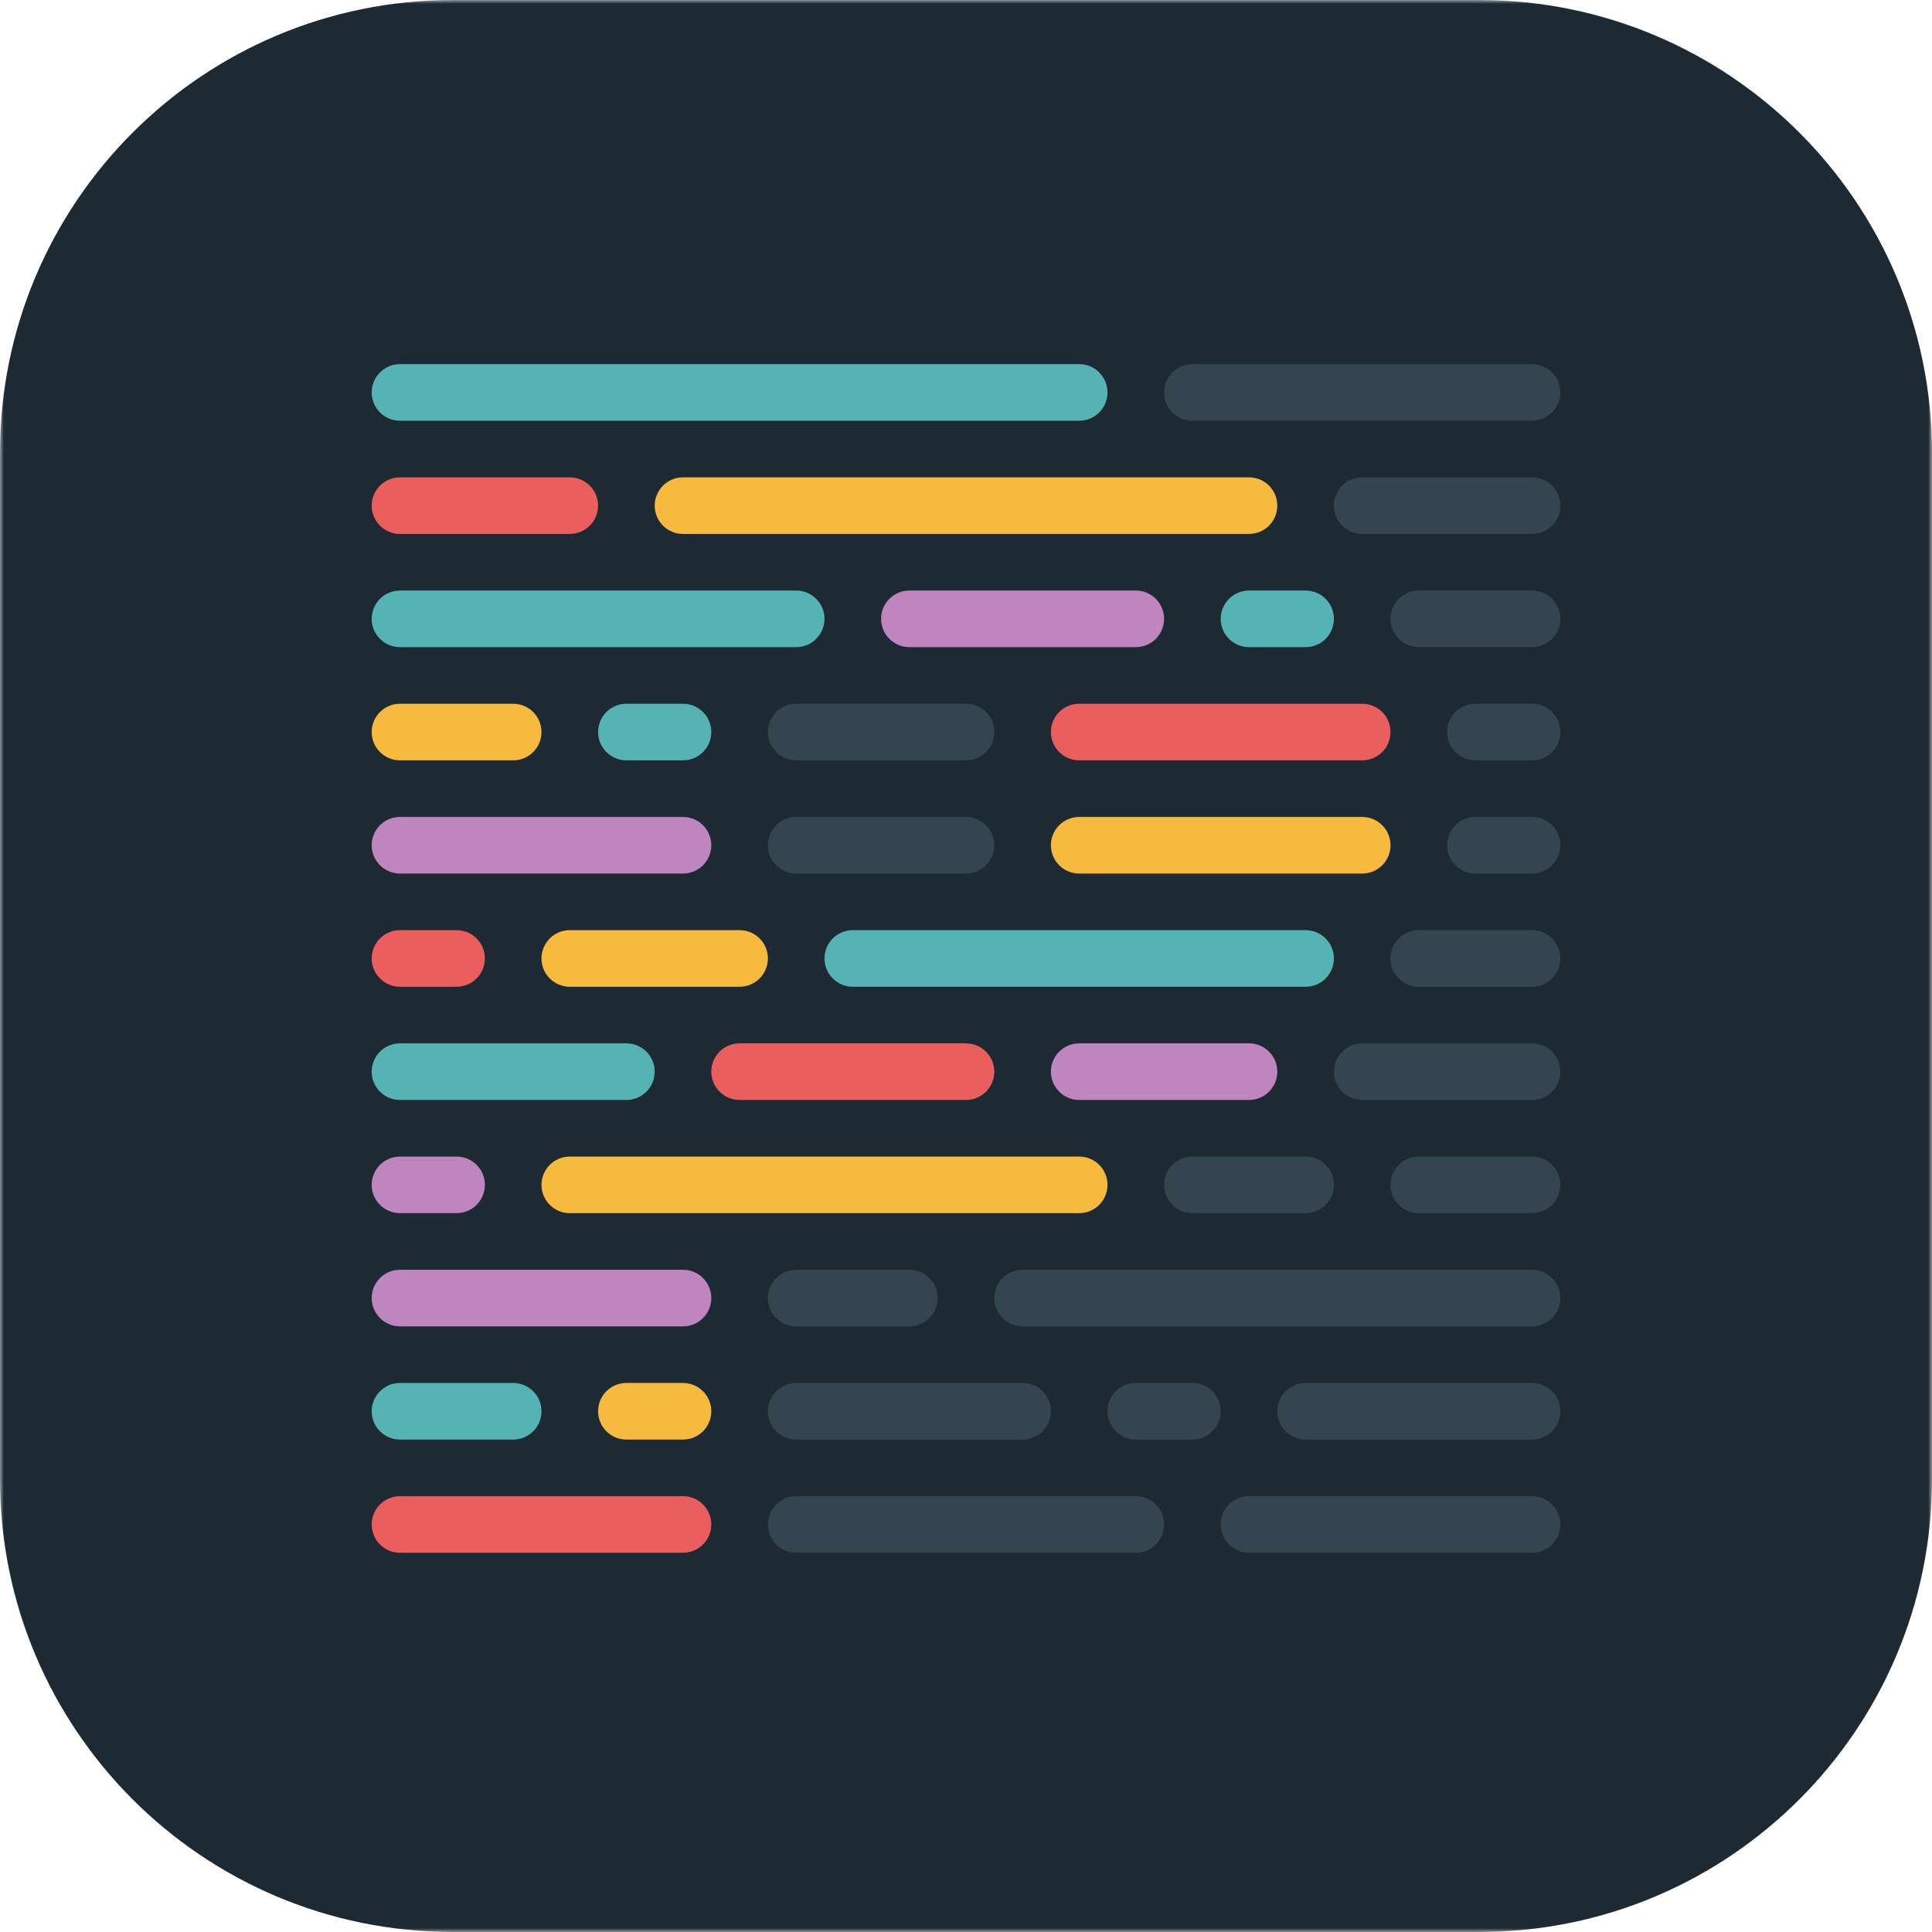 <svg width="256" height="256" viewBox="0 0 256 256" fill="none" xmlns="http://www.w3.org/2000/svg">
<g id="Arch-Dark 8" clip-path="url(#clip0_9_239)">
<g id="Clip path group">
<mask id="mask0_9_239" style="mask-type:luminance" maskUnits="userSpaceOnUse" x="0" y="0" width="256" height="256">
<g id="clip0_33_628">
<path id="Vector" d="M256 0H0V256H256V0Z" fill="white"/>
</g>
</mask>
<g mask="url(#mask0_9_239)">
<g id="Group">
<path id="Vector_2" d="M196 0H60C26.863 0 0 26.863 0 60V196C0 229.137 26.863 256 60 256H196C229.137 256 256 229.137 256 196V60C256 26.863 229.137 0 196 0Z" fill="#1D2A33"/>
</g>
</g>
</g>
<g id="Frame">
<g id="Group_2">
<path id="Vector_3" d="M173 78.25H165.5C163.429 78.25 161.75 79.929 161.75 82C161.75 84.071 163.429 85.75 165.5 85.75H173C175.071 85.75 176.75 84.071 176.75 82C176.75 79.929 175.071 78.25 173 78.25Z" fill="#56B3B4"/>
<path id="Vector_4" d="M90.5 198.25H53C50.929 198.25 49.25 199.929 49.25 202C49.25 204.071 50.929 205.75 53 205.75H90.5C92.571 205.75 94.25 204.071 94.25 202C94.25 199.929 92.571 198.25 90.5 198.25Z" fill="#EA5E5E"/>
<path id="Vector_5" d="M165.5 138.25H143C140.929 138.25 139.25 139.929 139.25 142C139.25 144.071 140.929 145.75 143 145.75H165.5C167.571 145.75 169.25 144.071 169.25 142C169.25 139.929 167.571 138.25 165.5 138.25Z" fill="#BF85BF"/>
<path id="Vector_6" d="M128 138.25H98C95.929 138.25 94.25 139.929 94.25 142C94.25 144.071 95.929 145.75 98 145.75H128C130.071 145.75 131.75 144.071 131.75 142C131.75 139.929 130.071 138.25 128 138.25Z" fill="#EA5E5E"/>
<path id="Vector_7" d="M83 138.25H53C50.929 138.25 49.25 139.929 49.25 142C49.25 144.071 50.929 145.75 53 145.75H83C85.071 145.75 86.75 144.071 86.75 142C86.75 139.929 85.071 138.25 83 138.25Z" fill="#56B3B4"/>
<path id="Vector_8" d="M90.5 168.25H53C50.929 168.25 49.25 169.929 49.25 172C49.25 174.071 50.929 175.75 53 175.75H90.5C92.571 175.75 94.25 174.071 94.25 172C94.25 169.929 92.571 168.25 90.5 168.25Z" fill="#BF85BF"/>
<path id="Vector_9" d="M90.5 108.25H53C50.929 108.25 49.25 109.929 49.25 112C49.25 114.071 50.929 115.75 53 115.75H90.5C92.571 115.75 94.25 114.071 94.25 112C94.25 109.929 92.571 108.25 90.5 108.25Z" fill="#BF85BF"/>
<path id="Vector_10" d="M165.5 63.25H90.5C88.429 63.25 86.75 64.929 86.75 67C86.75 69.071 88.429 70.75 90.5 70.75H165.5C167.571 70.75 169.25 69.071 169.25 67C169.25 64.929 167.571 63.25 165.5 63.25Z" fill="#F7BA3E"/>
<path id="Vector_11" d="M75.5 63.25H53C50.929 63.25 49.25 64.929 49.25 67C49.25 69.071 50.929 70.75 53 70.75H75.5C77.571 70.75 79.25 69.071 79.25 67C79.25 64.929 77.571 63.25 75.5 63.25Z" fill="#EA5E5E"/>
<path id="Vector_12" d="M90.5 183.25H83C80.929 183.25 79.25 184.929 79.25 187C79.25 189.071 80.929 190.75 83 190.75H90.5C92.571 190.75 94.25 189.071 94.25 187C94.25 184.929 92.571 183.25 90.5 183.25Z" fill="#F7BA3E"/>
<path id="Vector_13" d="M90.5 93.25H83C80.929 93.25 79.25 94.929 79.25 97C79.25 99.071 80.929 100.75 83 100.75H90.5C92.571 100.75 94.25 99.071 94.25 97C94.25 94.929 92.571 93.25 90.5 93.25Z" fill="#56B3B4"/>
<path id="Vector_14" d="M68 183.25H53C50.929 183.25 49.25 184.929 49.25 187C49.25 189.071 50.929 190.75 53 190.75H68C70.071 190.75 71.75 189.071 71.75 187C71.75 184.929 70.071 183.25 68 183.25Z" fill="#56B3B4"/>
<path id="Vector_15" d="M68 93.25H53C50.929 93.25 49.25 94.929 49.25 97C49.25 99.071 50.929 100.75 53 100.75H68C70.071 100.75 71.75 99.071 71.75 97C71.75 94.929 70.071 93.25 68 93.25Z" fill="#F7BA3E"/>
<path id="Vector_16" opacity="0.5" d="M158 183.25H150.5C148.429 183.25 146.75 184.929 146.75 187C146.75 189.071 148.429 190.75 150.5 190.75H158C160.071 190.75 161.75 189.071 161.75 187C161.75 184.929 160.071 183.25 158 183.25Z" fill="#4D616E"/>
<path id="Vector_17" opacity="0.5" d="M135.5 183.25H105.5C103.429 183.25 101.75 184.929 101.75 187C101.75 189.071 103.429 190.75 105.5 190.75H135.5C137.571 190.75 139.25 189.071 139.25 187C139.25 184.929 137.571 183.25 135.5 183.25Z" fill="#4D616E"/>
<path id="Vector_18" opacity="0.5" d="M203 183.25H173C170.929 183.25 169.25 184.929 169.25 187C169.25 189.071 170.929 190.75 173 190.75H203C205.071 190.75 206.75 189.071 206.75 187C206.75 184.929 205.071 183.25 203 183.25Z" fill="#4D616E"/>
<path id="Vector_19" d="M173 123.25H113C110.929 123.25 109.25 124.929 109.25 127C109.25 129.071 110.929 130.75 113 130.75H173C175.071 130.75 176.75 129.071 176.75 127C176.75 124.929 175.071 123.25 173 123.25Z" fill="#56B3B4"/>
<path id="Vector_20" d="M98 123.25H75.5C73.429 123.25 71.75 124.929 71.75 127C71.75 129.071 73.429 130.75 75.5 130.75H98C100.071 130.75 101.75 129.071 101.75 127C101.75 124.929 100.071 123.25 98 123.25Z" fill="#F7BA3E"/>
<path id="Vector_21" d="M60.5 123.25H53C50.929 123.25 49.25 124.929 49.25 127C49.25 129.071 50.929 130.75 53 130.75H60.5C62.571 130.75 64.25 129.071 64.25 127C64.25 124.929 62.571 123.25 60.5 123.25Z" fill="#EA5E5E"/>
<path id="Vector_22" d="M150.5 78.25H120.5C118.429 78.25 116.75 79.929 116.75 82C116.75 84.071 118.429 85.75 120.5 85.75H150.5C152.571 85.75 154.25 84.071 154.25 82C154.25 79.929 152.571 78.25 150.5 78.25Z" fill="#BF85BF"/>
<path id="Vector_23" d="M105.5 78.25H53C50.929 78.25 49.25 79.929 49.25 82C49.25 84.071 50.929 85.75 53 85.75H105.5C107.571 85.75 109.25 84.071 109.25 82C109.25 79.929 107.571 78.25 105.5 78.25Z" fill="#56B3B4"/>
<path id="Vector_24" d="M143 153.25H75.5C73.429 153.25 71.75 154.929 71.75 157C71.75 159.071 73.429 160.75 75.5 160.75H143C145.071 160.75 146.75 159.071 146.75 157C146.75 154.929 145.071 153.25 143 153.25Z" fill="#F7BA3E"/>
<path id="Vector_25" d="M60.5 153.25H53C50.929 153.25 49.25 154.929 49.25 157C49.25 159.071 50.929 160.75 53 160.75H60.5C62.571 160.75 64.25 159.071 64.25 157C64.25 154.929 62.571 153.25 60.5 153.25Z" fill="#BF85BF"/>
<path id="Vector_26" d="M180.5 93.25H143C140.929 93.25 139.25 94.929 139.25 97C139.25 99.071 140.929 100.75 143 100.75H180.5C182.571 100.75 184.25 99.071 184.25 97C184.25 94.929 182.571 93.25 180.5 93.25Z" fill="#EA5E5E"/>
<path id="Vector_27" d="M180.5 108.25H143C140.929 108.25 139.25 109.929 139.25 112C139.25 114.071 140.929 115.75 143 115.75H180.5C182.571 115.75 184.25 114.071 184.25 112C184.25 109.929 182.571 108.25 180.5 108.25Z" fill="#F7BA3E"/>
<path id="Vector_28" d="M143 48.25H53C50.929 48.25 49.25 49.929 49.25 52C49.25 54.071 50.929 55.75 53 55.75H143C145.071 55.75 146.75 54.071 146.75 52C146.75 49.929 145.071 48.25 143 48.25Z" fill="#56B3B4"/>
<path id="Vector_29" opacity="0.5" d="M203 48.25H158C155.929 48.25 154.25 49.929 154.25 52C154.25 54.071 155.929 55.75 158 55.75H203C205.071 55.75 206.75 54.071 206.75 52C206.75 49.929 205.071 48.25 203 48.25Z" fill="#4D616E"/>
<path id="Vector_30" opacity="0.5" d="M173 153.25H158C155.929 153.25 154.25 154.929 154.25 157C154.25 159.071 155.929 160.75 158 160.75H173C175.071 160.75 176.75 159.071 176.75 157C176.75 154.929 175.071 153.25 173 153.25Z" fill="#4D616E"/>
<path id="Vector_31" opacity="0.5" d="M203 153.25H188C185.929 153.25 184.25 154.929 184.25 157C184.25 159.071 185.929 160.75 188 160.75H203C205.071 160.75 206.75 159.071 206.75 157C206.75 154.929 205.071 153.25 203 153.25Z" fill="#4D616E"/>
<path id="Vector_32" opacity="0.5" d="M203 138.25H180.5C178.429 138.25 176.75 139.929 176.75 142C176.75 144.071 178.429 145.75 180.5 145.75H203C205.071 145.75 206.75 144.071 206.75 142C206.75 139.929 205.071 138.25 203 138.25Z" fill="#4D616E"/>
<path id="Vector_33" opacity="0.5" d="M203 63.25H180.5C178.429 63.25 176.75 64.929 176.75 67C176.75 69.071 178.429 70.75 180.5 70.75H203C205.071 70.75 206.75 69.071 206.75 67C206.75 64.929 205.071 63.25 203 63.25Z" fill="#4D616E"/>
<path id="Vector_34" opacity="0.5" d="M203 123.25H188C185.929 123.25 184.25 124.929 184.25 127C184.25 129.071 185.929 130.75 188 130.75H203C205.071 130.75 206.75 129.071 206.75 127C206.75 124.929 205.071 123.25 203 123.25Z" fill="#4D616E"/>
<path id="Vector_35" opacity="0.5" d="M203 78.25H188C185.929 78.25 184.25 79.929 184.25 82C184.25 84.071 185.929 85.75 188 85.75H203C205.071 85.75 206.75 84.071 206.75 82C206.75 79.929 205.071 78.25 203 78.25Z" fill="#4D616E"/>
<path id="Vector_36" opacity="0.5" d="M203 93.25H195.5C193.429 93.25 191.75 94.929 191.75 97C191.75 99.071 193.429 100.75 195.5 100.75H203C205.071 100.75 206.75 99.071 206.75 97C206.75 94.929 205.071 93.25 203 93.25Z" fill="#4D616E"/>
<path id="Vector_37" opacity="0.5" d="M203 108.25H195.5C193.429 108.25 191.75 109.929 191.75 112C191.75 114.071 193.429 115.75 195.5 115.75H203C205.071 115.75 206.75 114.071 206.75 112C206.75 109.929 205.071 108.25 203 108.25Z" fill="#4D616E"/>
<path id="Vector_38" opacity="0.5" d="M203 168.25H135.5C133.429 168.25 131.75 169.929 131.75 172C131.75 174.071 133.429 175.75 135.5 175.75H203C205.071 175.75 206.75 174.071 206.75 172C206.75 169.929 205.071 168.25 203 168.25Z" fill="#4D616E"/>
<path id="Vector_39" opacity="0.5" d="M120.5 168.25H105.5C103.429 168.25 101.75 169.929 101.75 172C101.75 174.071 103.429 175.75 105.5 175.75H120.5C122.571 175.75 124.25 174.071 124.25 172C124.25 169.929 122.571 168.25 120.5 168.25Z" fill="#4D616E"/>
<path id="Vector_40" opacity="0.5" d="M203 198.25H165.5C163.429 198.25 161.75 199.929 161.75 202C161.75 204.071 163.429 205.75 165.5 205.75H203C205.071 205.75 206.75 204.071 206.75 202C206.75 199.929 205.071 198.25 203 198.25Z" fill="#4D616E"/>
<path id="Vector_41" opacity="0.5" d="M150.5 198.25H105.5C103.429 198.25 101.75 199.929 101.75 202C101.75 204.071 103.429 205.75 105.5 205.75H150.5C152.571 205.75 154.25 204.071 154.25 202C154.25 199.929 152.571 198.25 150.5 198.25Z" fill="#4D616E"/>
<path id="Vector_42" opacity="0.5" d="M128 93.25H105.5C103.429 93.25 101.75 94.929 101.75 97C101.75 99.071 103.429 100.75 105.5 100.75H128C130.071 100.75 131.75 99.071 131.75 97C131.75 94.929 130.071 93.25 128 93.25Z" fill="#4D616E"/>
<path id="Vector_43" opacity="0.5" d="M128 108.25H105.5C103.429 108.25 101.75 109.929 101.75 112C101.75 114.071 103.429 115.75 105.5 115.75H128C130.071 115.75 131.75 114.071 131.75 112C131.75 109.929 130.071 108.25 128 108.25Z" fill="#4D616E"/>
</g>
</g>
</g>
<defs>
<clipPath id="clip0_9_239">
<rect width="256" height="256" fill="white"/>
</clipPath>
</defs>
</svg>
